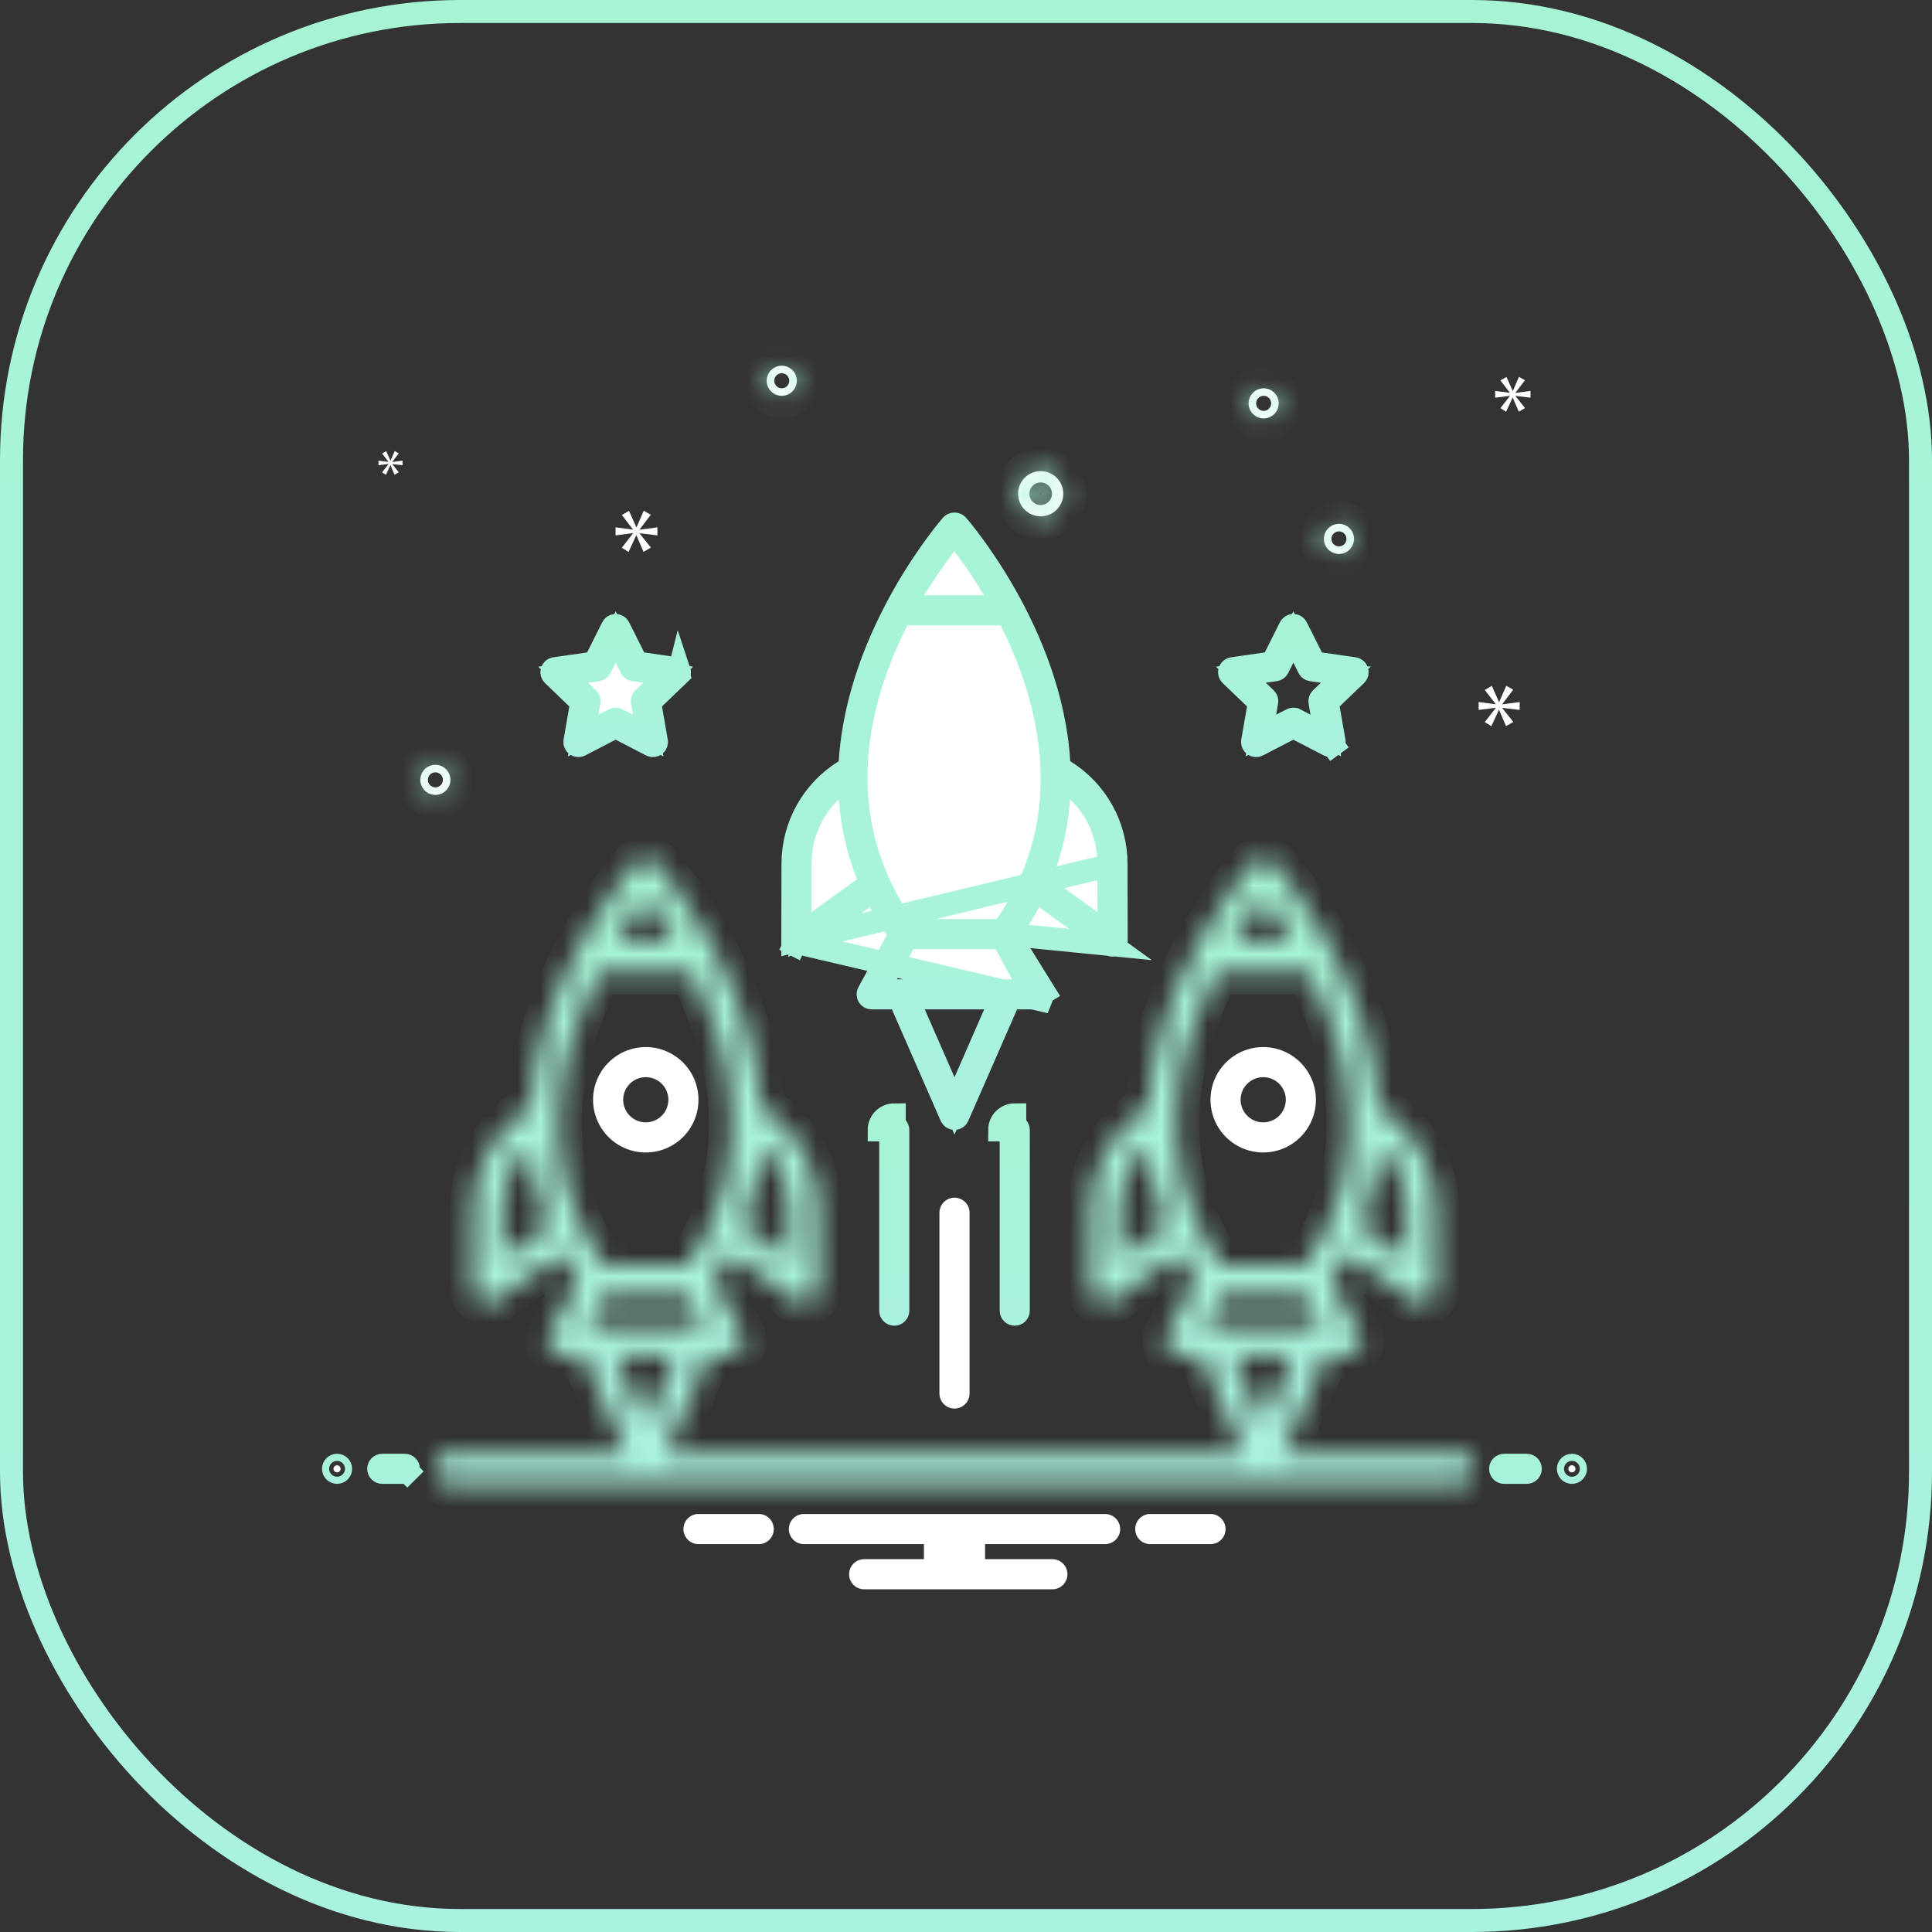 <svg width="84" height="84" viewBox="0 0 84 84" fill="none" xmlns="http://www.w3.org/2000/svg">
<rect x="0" y="0" width="84" height="84" fill="#333333" stroke="none"/>
<rect x="0.5" y="0.5" width="83" height="83" rx="19.5" stroke="url(#paint0_linear_146_17282)"/>
<g clip-path="url(#clip0_146_17282)">
<path d="M43.86 40.626L44.032 40.373C44.289 39.997 44.524 39.607 44.738 39.205L45.007 38.699L45.472 39.035L48.284 41.065L43.86 40.626ZM43.86 40.626L44.006 40.894M43.86 40.626L44.006 40.894M44.006 40.894L45.237 43.157L45.237 43.157C45.25 43.181 45.256 43.208 45.256 43.234C45.255 43.261 45.248 43.288 45.234 43.311L45.664 43.566M44.006 40.894L45.664 43.566M45.664 43.566L45.234 43.311C45.221 43.334 45.201 43.353 45.178 43.366C45.154 43.38 45.128 43.386 45.101 43.386H44.22H43.893L43.762 43.686L41.642 48.533C41.63 48.561 41.61 48.584 41.585 48.601C41.559 48.617 41.53 48.626 41.5 48.626C41.47 48.626 41.44 48.617 41.415 48.601C41.39 48.584 41.37 48.561 41.358 48.533L39.238 43.686L39.107 43.386H38.78H37.899C37.872 43.386 37.846 43.38 37.822 43.366C37.799 43.353 37.779 43.334 37.766 43.311C37.752 43.288 37.745 43.261 37.744 43.234C37.743 43.208 37.75 43.181 37.763 43.157L37.763 43.157L38.994 40.894L39.14 40.626L38.968 40.373C38.711 39.997 38.475 39.607 38.262 39.205L37.993 38.699L37.528 39.035L34.716 41.065C34.693 41.082 34.665 41.092 34.637 41.094C34.608 41.096 34.58 41.09 34.555 41.077L34.327 41.522L34.555 41.077C34.529 41.064 34.508 41.044 34.493 41.02C34.478 40.996 34.47 40.968 34.47 40.939L45.664 43.566ZM48.523 37.562L48.523 37.561C48.524 36.751 48.317 35.955 47.923 35.248C47.528 34.54 46.959 33.946 46.27 33.521L46.049 33.385L46.033 33.126C45.863 30.326 44.779 27.768 43.715 25.887C43.185 24.95 42.664 24.189 42.272 23.658C42.076 23.393 41.913 23.187 41.799 23.045C41.741 22.974 41.696 22.92 41.664 22.883C41.644 22.859 41.63 22.842 41.622 22.834C41.607 22.819 41.589 22.807 41.569 22.798C41.547 22.789 41.524 22.784 41.5 22.784C41.476 22.784 41.453 22.789 41.431 22.798C41.411 22.807 41.393 22.819 41.378 22.834C41.37 22.842 41.356 22.859 41.336 22.883C41.304 22.92 41.259 22.974 41.201 23.045C41.086 23.187 40.923 23.393 40.728 23.659C40.336 24.189 39.815 24.95 39.285 25.887C38.221 27.768 37.137 30.326 36.967 33.126L36.951 33.385L36.73 33.521C36.041 33.946 35.472 34.54 35.077 35.247C34.683 35.955 34.476 36.751 34.477 37.561L34.477 37.562C34.474 39.026 34.472 39.87 34.471 40.349L34.47 40.824L34.47 40.915L34.47 40.934L34.47 40.938L34.47 40.939V40.939L48.523 37.562ZM48.523 37.562C48.526 39.026 48.528 39.87 48.529 40.349L48.53 40.824L48.53 40.915L48.53 40.934L48.53 40.938V40.939V40.939C48.53 40.968 48.522 40.996 48.507 41.02C48.492 41.044 48.471 41.064 48.445 41.077C48.42 41.09 48.391 41.096 48.363 41.094C48.335 41.092 48.307 41.082 48.284 41.065L48.523 37.562ZM46.872 34.393L46.101 33.657L46.028 34.72C45.949 35.86 45.694 36.981 45.274 38.044L45.131 38.406L45.446 38.633L47.425 40.063L48.22 40.637L48.218 39.656C48.217 39.163 48.216 38.487 48.214 37.566C48.219 36.974 48.102 36.387 47.872 35.842C47.641 35.295 47.3 34.802 46.872 34.393ZM41.894 23.665L41.499 23.144L41.099 23.661C40.616 24.288 40.169 24.941 39.759 25.617L39.3 26.376H40.187H42.782H43.663L43.212 25.62C42.809 24.945 42.369 24.292 41.894 23.665ZM34.782 39.656L34.78 40.637L35.575 40.063L37.554 38.633L37.869 38.406L37.726 38.044C37.306 36.981 37.051 35.86 36.972 34.72L36.899 33.657L36.128 34.392C35.7 34.802 35.359 35.295 35.128 35.841C34.898 36.387 34.781 36.973 34.786 37.565C34.784 38.487 34.783 39.163 34.782 39.656ZM41.042 47.037L41.5 48.084L41.958 47.037L43.248 44.087L43.555 43.386H42.79H40.209H39.445L39.751 44.087L41.042 47.037ZM38.561 42.338L38.159 43.077H39H44H44.841L44.439 42.338L43.727 41.028L43.584 40.767H43.287H39.713H39.415L39.273 41.028L38.561 42.338ZM43.337 40.457H43.601L43.75 40.24C47.057 35.419 45.63 30.296 43.95 26.961L43.811 26.686H43.503H39.456H39.15L39.011 26.959C37.319 30.282 35.906 35.375 39.25 40.24L39.399 40.457H39.662H43.337Z" fill="white" stroke="url(#paint1_linear_146_17282)"/>
<path d="M41.5 30.461C41.046 30.461 40.603 30.595 40.226 30.847C39.849 31.099 39.555 31.456 39.382 31.875C39.208 32.294 39.163 32.755 39.251 33.2C39.339 33.644 39.558 34.053 39.878 34.373C40.199 34.694 40.607 34.913 41.052 35.001C41.496 35.09 41.957 35.044 42.376 34.871C42.795 34.697 43.153 34.403 43.405 34.026C43.657 33.65 43.791 33.206 43.791 32.753C43.791 32.145 43.549 31.563 43.12 31.133C42.69 30.703 42.107 30.462 41.5 30.461ZM41.5 33.735C41.306 33.735 41.115 33.678 40.954 33.57C40.792 33.462 40.666 33.309 40.592 33.129C40.518 32.95 40.498 32.752 40.536 32.561C40.574 32.371 40.667 32.196 40.805 32.058C40.942 31.921 41.117 31.827 41.308 31.789C41.498 31.752 41.696 31.771 41.875 31.845C42.055 31.92 42.208 32.046 42.316 32.207C42.424 32.369 42.482 32.559 42.482 32.753C42.482 33.013 42.378 33.263 42.194 33.447C42.01 33.631 41.76 33.735 41.5 33.735Z" fill="white"/>
<path d="M54.923 45.524C54.469 45.524 54.026 45.658 53.649 45.91C53.272 46.162 52.978 46.52 52.804 46.939C52.631 47.357 52.586 47.818 52.674 48.263C52.762 48.708 52.98 49.116 53.301 49.437C53.622 49.757 54.03 49.976 54.475 50.064C54.919 50.153 55.38 50.107 55.799 49.934C56.218 49.76 56.576 49.467 56.828 49.09C57.08 48.713 57.214 48.27 57.214 47.816C57.214 47.209 56.972 46.626 56.542 46.196C56.113 45.767 55.53 45.525 54.923 45.524ZM54.923 48.798C54.728 48.799 54.538 48.741 54.377 48.633C54.215 48.525 54.089 48.372 54.015 48.192C53.941 48.013 53.921 47.815 53.959 47.625C53.997 47.434 54.09 47.259 54.228 47.122C54.365 46.984 54.54 46.891 54.731 46.853C54.921 46.815 55.119 46.834 55.298 46.908C55.478 46.983 55.631 47.109 55.739 47.27C55.847 47.432 55.905 47.622 55.905 47.816C55.904 48.077 55.801 48.326 55.617 48.51C55.433 48.695 55.183 48.798 54.923 48.798Z" fill="white"/>
<path d="M28.077 45.524C27.624 45.524 27.181 45.658 26.804 45.91C26.427 46.162 26.133 46.52 25.959 46.939C25.786 47.357 25.74 47.818 25.829 48.263C25.917 48.708 26.135 49.116 26.456 49.437C26.776 49.757 27.185 49.976 27.63 50.064C28.074 50.153 28.535 50.107 28.954 49.934C29.373 49.76 29.731 49.467 29.983 49.09C30.235 48.713 30.369 48.27 30.369 47.816C30.368 47.209 30.127 46.626 29.697 46.196C29.268 45.767 28.685 45.525 28.077 45.524ZM28.077 48.798C27.883 48.799 27.693 48.741 27.532 48.633C27.37 48.525 27.244 48.372 27.17 48.192C27.095 48.013 27.076 47.815 27.114 47.625C27.151 47.434 27.245 47.259 27.382 47.122C27.52 46.984 27.695 46.891 27.885 46.853C28.076 46.815 28.273 46.834 28.453 46.908C28.633 46.983 28.786 47.109 28.894 47.27C29.002 47.432 29.06 47.622 29.06 47.816C29.059 48.077 28.956 48.326 28.772 48.51C28.587 48.695 28.338 48.798 28.077 48.798Z" fill="white"/>
<path d="M41.5 52.073C41.326 52.073 41.16 52.142 41.037 52.265C40.914 52.388 40.845 52.554 40.845 52.728V60.587C40.845 60.761 40.914 60.927 41.037 61.05C41.16 61.173 41.326 61.242 41.5 61.242C41.674 61.242 41.84 61.173 41.963 61.05C42.086 60.927 42.155 60.761 42.155 60.587V52.728C42.155 52.554 42.086 52.388 41.963 52.265C41.84 52.142 41.674 52.073 41.5 52.073Z" fill="white"/>
<path d="M43.964 49.126V49.126V56.985C43.964 57.026 43.981 57.066 44.01 57.094C44.039 57.124 44.078 57.14 44.119 57.14C44.16 57.14 44.2 57.124 44.229 57.094C44.258 57.066 44.274 57.026 44.274 56.985V49.126V49.126C44.274 49.085 44.258 49.046 44.228 49.017C44.2 48.988 44.16 48.971 44.119 48.971C44.119 48.971 44.119 48.971 44.119 48.971M43.964 49.126L43.464 49.126C43.464 48.952 43.533 48.786 43.656 48.663C43.779 48.54 43.945 48.471 44.119 48.471L44.119 48.971M43.964 49.126C43.964 49.085 43.981 49.046 44.01 49.017C44.039 48.988 44.078 48.971 44.119 48.971M43.964 49.126L44.119 48.971" fill="white" stroke="url(#paint2_linear_146_17282)"/>
<path d="M38.726 49.126V49.126V56.985C38.726 57.026 38.742 57.066 38.771 57.094C38.8 57.124 38.84 57.14 38.881 57.14C38.922 57.14 38.961 57.124 38.99 57.094C39.019 57.066 39.036 57.026 39.036 56.985V49.126V49.126C39.036 49.085 39.019 49.046 38.99 49.017C38.961 48.988 38.922 48.971 38.881 48.971C38.881 48.971 38.881 48.971 38.881 48.971M38.726 49.126L38.226 49.126C38.226 48.952 38.295 48.786 38.418 48.663C38.541 48.54 38.707 48.471 38.881 48.471L38.881 48.971M38.726 49.126C38.726 49.085 38.742 49.046 38.771 49.017C38.8 48.988 38.84 48.971 38.881 48.971M38.726 49.126L38.881 48.971" fill="white" stroke="url(#paint3_linear_146_17282)"/>
<path d="M29.409 29.073L29.409 29.073L27.939 28.862L27.68 28.825L27.562 28.591L26.907 27.281C26.907 27.281 26.907 27.28 26.907 27.28C26.894 27.255 26.874 27.233 26.849 27.218C26.825 27.203 26.797 27.195 26.768 27.195C26.739 27.195 26.711 27.203 26.687 27.218C26.662 27.233 26.642 27.255 26.63 27.28C26.63 27.28 26.63 27.281 26.63 27.281L25.974 28.591L25.857 28.825L25.598 28.862L24.127 29.073C24.127 29.073 24.127 29.073 24.127 29.073C24.098 29.077 24.071 29.089 24.049 29.108C24.027 29.127 24.011 29.151 24.002 29.179C23.993 29.206 23.992 29.236 23.999 29.264C24.006 29.292 24.021 29.318 24.042 29.338L24.042 29.338L25.1 30.355L25.292 30.54L25.246 30.801L24.997 32.235L24.997 32.236C24.992 32.264 24.995 32.293 25.006 32.32C25.017 32.347 25.035 32.37 25.058 32.387C25.081 32.404 25.109 32.414 25.137 32.416C25.166 32.419 25.195 32.413 25.221 32.399L25.221 32.399L26.538 31.717L26.768 31.597L26.998 31.717L28.316 32.399L28.316 32.399C28.341 32.413 28.37 32.419 28.399 32.416C28.427 32.414 28.455 32.404 28.478 32.387C28.502 32.37 28.52 32.347 28.53 32.32C28.541 32.293 28.544 32.264 28.539 32.236L28.539 32.235L28.29 30.801L28.244 30.54L28.436 30.355L29.494 29.338L29.409 29.073ZM29.409 29.073C29.438 29.077 29.465 29.089 29.487 29.108C29.509 29.127 29.526 29.151 29.534 29.179M29.409 29.073L29.534 29.179M29.534 29.179C29.543 29.206 29.544 29.236 29.537 29.264C29.53 29.292 29.515 29.318 29.494 29.338L29.534 29.179ZM27.925 30.511L27.925 30.511C27.921 30.486 27.923 30.461 27.93 30.436C27.938 30.412 27.952 30.391 27.97 30.373C27.97 30.373 27.97 30.373 27.97 30.373L28.312 30.045L29.051 29.335L28.037 29.189L27.555 29.12L27.555 29.12C27.531 29.116 27.507 29.107 27.487 29.092C27.467 29.078 27.45 29.058 27.439 29.036C27.439 29.036 27.439 29.036 27.439 29.036L27.215 28.589L26.768 27.695L26.321 28.589L26.097 29.036C26.097 29.036 26.097 29.036 26.097 29.036C26.086 29.059 26.07 29.078 26.049 29.092C26.029 29.107 26.005 29.116 25.981 29.12L25.98 29.12L25.499 29.189L24.485 29.335L25.224 30.045L25.566 30.373C25.566 30.373 25.566 30.373 25.566 30.373C25.584 30.391 25.598 30.412 25.606 30.436C25.613 30.461 25.615 30.486 25.611 30.511L25.611 30.511L25.528 30.987L25.355 31.98L26.251 31.516L26.697 31.285L26.697 31.285C26.719 31.274 26.743 31.268 26.768 31.268C26.793 31.268 26.817 31.274 26.839 31.285L26.839 31.285L27.285 31.516L28.181 31.98L28.008 30.987L27.925 30.511Z" fill="white" stroke="url(#paint4_linear_146_17282)"/>
<path d="M58.873 29.073L58.873 29.073C58.902 29.077 58.929 29.089 58.951 29.108C58.973 29.127 58.99 29.151 58.999 29.179C59.008 29.206 59.009 29.236 59.002 29.264C58.994 29.292 58.98 29.318 58.959 29.338L57.9 30.355L57.709 30.54L57.754 30.801L58.004 32.235L58.004 32.236C58.008 32.264 58.005 32.293 57.995 32.32C57.984 32.347 57.966 32.37 57.943 32.387L58.238 32.79L57.943 32.387C57.919 32.404 57.892 32.414 57.863 32.416C57.834 32.419 57.806 32.413 57.78 32.399L57.78 32.399L56.462 31.717L56.232 31.597L56.002 31.717L54.685 32.399L54.685 32.399C54.659 32.413 54.63 32.419 54.602 32.416C54.573 32.414 54.545 32.404 54.522 32.387C54.499 32.37 54.481 32.347 54.47 32.32C54.459 32.293 54.456 32.264 54.461 32.236L54.461 32.235L54.711 30.801L54.756 30.54L54.565 30.355L53.506 29.338L53.506 29.338C53.485 29.318 53.47 29.292 53.463 29.264C53.456 29.236 53.457 29.206 53.466 29.179C53.475 29.151 53.491 29.127 53.514 29.108C53.536 29.089 53.563 29.077 53.591 29.073C53.591 29.073 53.591 29.073 53.591 29.073L55.062 28.862L55.321 28.825L55.438 28.591L56.094 27.281C56.094 27.281 56.094 27.28 56.094 27.28C56.107 27.255 56.127 27.233 56.151 27.218C56.175 27.203 56.204 27.195 56.232 27.195C56.261 27.195 56.289 27.203 56.314 27.218C56.338 27.233 56.358 27.255 56.371 27.28C56.371 27.28 56.371 27.281 56.371 27.281L57.027 28.591L57.144 28.825L57.403 28.862L58.873 29.073ZM57.389 30.511L57.389 30.511C57.385 30.486 57.387 30.461 57.395 30.436C57.403 30.412 57.416 30.391 57.435 30.373C57.435 30.373 57.435 30.373 57.435 30.373L57.776 30.045L58.515 29.335L57.501 29.189L57.02 29.12L57.02 29.12C56.995 29.116 56.971 29.107 56.951 29.092C56.931 29.078 56.914 29.058 56.903 29.036L56.68 28.589L56.232 27.695L55.785 28.589L55.562 29.036C55.562 29.036 55.562 29.036 55.562 29.036C55.55 29.059 55.534 29.078 55.514 29.092C55.493 29.107 55.47 29.116 55.445 29.12L55.445 29.12L54.964 29.189L53.95 29.335L54.688 30.045L55.03 30.373C55.03 30.373 55.03 30.373 55.03 30.373C55.048 30.391 55.062 30.412 55.07 30.436C55.078 30.461 55.08 30.486 55.075 30.511L55.075 30.511L54.993 30.987L54.82 31.98L55.715 31.516L56.161 31.285L56.161 31.285C56.183 31.274 56.208 31.268 56.232 31.268C56.257 31.268 56.281 31.274 56.303 31.285L56.304 31.285L56.75 31.516L57.645 31.98L57.472 30.987L57.389 30.511Z" fill="white" stroke="url(#paint5_linear_146_17282)"/>
<mask id="path-11-inside-1_146_17282" fill="white">
<path d="M45.247 22.449C45.441 22.449 45.631 22.391 45.793 22.283C45.954 22.175 46.08 22.022 46.155 21.842C46.229 21.663 46.248 21.465 46.211 21.275C46.173 21.084 46.079 20.909 45.942 20.772C45.804 20.635 45.629 20.541 45.439 20.503C45.248 20.465 45.051 20.485 44.871 20.559C44.692 20.634 44.539 20.759 44.431 20.921C44.323 21.082 44.265 21.272 44.265 21.466C44.265 21.727 44.369 21.977 44.553 22.161C44.737 22.345 44.987 22.448 45.247 22.449ZM45.247 20.975C45.344 20.975 45.439 21.004 45.52 21.058C45.601 21.112 45.664 21.189 45.701 21.279C45.738 21.368 45.748 21.467 45.729 21.562C45.71 21.658 45.663 21.745 45.594 21.814C45.526 21.882 45.438 21.929 45.343 21.948C45.248 21.967 45.149 21.957 45.059 21.92C44.97 21.883 44.893 21.82 44.839 21.739C44.785 21.659 44.756 21.564 44.756 21.466C44.756 21.336 44.808 21.212 44.9 21.119C44.992 21.027 45.117 20.976 45.247 20.975Z"/>
</mask>
<path d="M45.247 22.449C45.441 22.449 45.631 22.391 45.793 22.283C45.954 22.175 46.08 22.022 46.155 21.842C46.229 21.663 46.248 21.465 46.211 21.275C46.173 21.084 46.079 20.909 45.942 20.772C45.804 20.635 45.629 20.541 45.439 20.503C45.248 20.465 45.051 20.485 44.871 20.559C44.692 20.634 44.539 20.759 44.431 20.921C44.323 21.082 44.265 21.272 44.265 21.466C44.265 21.727 44.369 21.977 44.553 22.161C44.737 22.345 44.987 22.448 45.247 22.449ZM45.247 20.975C45.344 20.975 45.439 21.004 45.52 21.058C45.601 21.112 45.664 21.189 45.701 21.279C45.738 21.368 45.748 21.467 45.729 21.562C45.71 21.658 45.663 21.745 45.594 21.814C45.526 21.882 45.438 21.929 45.343 21.948C45.248 21.967 45.149 21.957 45.059 21.92C44.97 21.883 44.893 21.82 44.839 21.739C44.785 21.659 44.756 21.564 44.756 21.466C44.756 21.336 44.808 21.212 44.9 21.119C44.992 21.027 45.117 20.976 45.247 20.975Z" fill="white"/>
<path d="M45.247 22.449L45.246 23.449H45.247V22.449ZM44.265 21.466H43.265L43.265 21.468L44.265 21.466ZM45.247 20.975V19.975L45.246 19.975L45.247 20.975ZM44.756 21.466L43.756 21.465V21.466H44.756ZM45.247 23.449C45.639 23.449 46.023 23.332 46.349 23.115L45.237 21.452C45.24 21.45 45.244 21.449 45.247 21.449V23.449ZM46.349 23.115C46.675 22.897 46.928 22.587 47.078 22.225L45.231 21.46C45.232 21.456 45.234 21.454 45.237 21.452L46.349 23.115ZM47.078 22.225C47.229 21.863 47.268 21.464 47.191 21.08L45.23 21.47C45.229 21.466 45.229 21.463 45.231 21.46L47.078 22.225ZM47.191 21.08C47.115 20.695 46.926 20.342 46.649 20.065L45.235 21.479C45.232 21.477 45.23 21.474 45.23 21.47L47.191 21.08ZM46.649 20.065C46.372 19.788 46.019 19.599 45.634 19.523L45.244 21.484C45.24 21.483 45.237 21.482 45.235 21.479L46.649 20.065ZM45.634 19.523C45.249 19.446 44.851 19.485 44.489 19.635L45.254 21.483C45.251 21.484 45.247 21.485 45.244 21.484L45.634 19.523ZM44.489 19.635C44.127 19.785 43.817 20.039 43.599 20.365L45.262 21.476C45.26 21.479 45.257 21.482 45.254 21.483L44.489 19.635ZM43.599 20.365C43.381 20.691 43.265 21.075 43.265 21.466H45.265C45.265 21.47 45.264 21.474 45.262 21.476L43.599 20.365ZM43.265 21.468C43.266 21.993 43.475 22.496 43.846 22.868L45.26 21.454C45.263 21.457 45.265 21.461 45.265 21.465L43.265 21.468ZM43.846 22.868C44.217 23.239 44.721 23.448 45.246 23.449L45.248 21.449C45.253 21.449 45.257 21.45 45.26 21.454L43.846 22.868ZM45.247 21.975C45.147 21.975 45.048 21.946 44.965 21.89L46.076 20.227C45.831 20.063 45.542 19.975 45.247 19.975V21.975ZM44.965 21.89C44.881 21.834 44.816 21.754 44.777 21.661L46.625 20.896C46.512 20.623 46.321 20.391 46.076 20.227L44.965 21.89ZM44.777 21.661C44.739 21.568 44.728 21.466 44.748 21.367L46.71 21.757C46.767 21.468 46.738 21.168 46.625 20.896L44.777 21.661ZM44.748 21.367C44.768 21.268 44.816 21.178 44.887 21.107L46.302 22.521C46.51 22.312 46.652 22.047 46.71 21.757L44.748 21.367ZM44.887 21.107C44.959 21.035 45.049 20.987 45.148 20.967L45.538 22.929C45.827 22.871 46.093 22.729 46.302 22.521L44.887 21.107ZM45.148 20.967C45.247 20.948 45.349 20.958 45.442 20.996L44.677 22.844C44.949 22.957 45.249 22.986 45.538 22.929L45.148 20.967ZM45.442 20.996C45.535 21.035 45.614 21.1 45.67 21.184L44.008 22.295C44.171 22.54 44.404 22.731 44.677 22.844L45.442 20.996ZM45.67 21.184C45.726 21.267 45.756 21.366 45.756 21.466H43.756C43.756 21.761 43.844 22.05 44.008 22.295L45.67 21.184ZM45.756 21.468C45.756 21.602 45.703 21.731 45.607 21.826L44.193 20.412C43.914 20.692 43.757 21.07 43.756 21.465L45.756 21.468ZM45.607 21.826C45.512 21.922 45.383 21.975 45.248 21.975L45.246 19.975C44.851 19.976 44.472 20.133 44.193 20.412L45.607 21.826Z" fill="url(#paint6_linear_146_17282)" mask="url(#path-11-inside-1_146_17282)"/>
<mask id="path-13-inside-2_146_17282" fill="white">
<path d="M54.941 16.883C54.812 16.883 54.685 16.921 54.578 16.993C54.47 17.065 54.386 17.167 54.337 17.287C54.287 17.406 54.274 17.538 54.299 17.665C54.325 17.792 54.387 17.909 54.478 18C54.57 18.092 54.687 18.154 54.814 18.18C54.941 18.205 55.072 18.192 55.192 18.142C55.312 18.093 55.414 18.009 55.486 17.901C55.558 17.793 55.596 17.667 55.596 17.537C55.596 17.364 55.527 17.197 55.404 17.075C55.281 16.952 55.115 16.883 54.941 16.883ZM54.941 17.865C54.877 17.865 54.813 17.846 54.76 17.809C54.706 17.774 54.664 17.722 54.639 17.663C54.614 17.603 54.608 17.537 54.62 17.474C54.633 17.41 54.664 17.352 54.71 17.306C54.756 17.26 54.814 17.229 54.877 17.216C54.941 17.204 55.007 17.21 55.067 17.235C55.127 17.26 55.178 17.302 55.214 17.355C55.25 17.409 55.269 17.473 55.269 17.537C55.269 17.624 55.234 17.707 55.173 17.769C55.111 17.83 55.028 17.865 54.941 17.865Z"/>
</mask>
<path d="M54.941 16.883C54.812 16.883 54.685 16.921 54.578 16.993C54.47 17.065 54.386 17.167 54.337 17.287C54.287 17.406 54.274 17.538 54.299 17.665C54.325 17.792 54.387 17.909 54.478 18C54.57 18.092 54.687 18.154 54.814 18.18C54.941 18.205 55.072 18.192 55.192 18.142C55.312 18.093 55.414 18.009 55.486 17.901C55.558 17.793 55.596 17.667 55.596 17.537C55.596 17.364 55.527 17.197 55.404 17.075C55.281 16.952 55.115 16.883 54.941 16.883ZM54.941 17.865C54.877 17.865 54.813 17.846 54.76 17.809C54.706 17.774 54.664 17.722 54.639 17.663C54.614 17.603 54.608 17.537 54.62 17.474C54.633 17.41 54.664 17.352 54.71 17.306C54.756 17.26 54.814 17.229 54.877 17.216C54.941 17.204 55.007 17.21 55.067 17.235C55.127 17.26 55.178 17.302 55.214 17.355C55.25 17.409 55.269 17.473 55.269 17.537C55.269 17.624 55.234 17.707 55.173 17.769C55.111 17.83 55.028 17.865 54.941 17.865Z" fill="white"/>
<path d="M54.941 16.883L54.943 15.883H54.941V16.883ZM55.596 17.537H56.596L56.596 17.536L55.596 17.537ZM54.941 17.865V18.865L54.942 18.865L54.941 17.865ZM55.269 17.537L56.269 17.538V17.537H55.269ZM54.941 15.883C54.614 15.883 54.294 15.98 54.022 16.161L55.133 17.824C55.076 17.862 55.01 17.883 54.941 17.883V15.883ZM54.022 16.161C53.75 16.343 53.538 16.602 53.413 16.904L55.26 17.669C55.234 17.733 55.19 17.786 55.133 17.824L54.022 16.161ZM53.413 16.904C53.287 17.206 53.255 17.539 53.318 17.86L55.28 17.47C55.293 17.537 55.286 17.606 55.26 17.669L53.413 16.904ZM53.318 17.86C53.382 18.181 53.54 18.476 53.771 18.707L55.185 17.293C55.234 17.341 55.267 17.403 55.28 17.47L53.318 17.86ZM53.771 18.707C54.003 18.939 54.298 19.096 54.619 19.16L55.009 17.199C55.076 17.212 55.137 17.245 55.185 17.293L53.771 18.707ZM54.619 19.16C54.94 19.224 55.272 19.191 55.575 19.066L54.809 17.218C54.872 17.192 54.942 17.185 55.009 17.199L54.619 19.16ZM55.575 19.066C55.877 18.941 56.135 18.729 56.317 18.457L54.654 17.346C54.692 17.289 54.746 17.244 54.809 17.218L55.575 19.066ZM56.317 18.457C56.499 18.184 56.596 17.865 56.596 17.537H54.596C54.596 17.469 54.616 17.402 54.654 17.346L56.317 18.457ZM56.596 17.536C56.596 17.098 56.421 16.677 56.111 16.367L54.697 17.782C54.633 17.717 54.596 17.63 54.596 17.538L56.596 17.536ZM56.111 16.367C55.801 16.058 55.381 15.883 54.943 15.883L54.94 17.883C54.849 17.883 54.762 17.846 54.697 17.782L56.111 16.367ZM54.941 16.865C55.074 16.865 55.205 16.904 55.315 16.978L54.204 18.641C54.422 18.787 54.679 18.865 54.941 18.865V16.865ZM55.315 16.978C55.426 17.052 55.512 17.157 55.563 17.28L53.715 18.045C53.816 18.288 53.986 18.495 54.204 18.641L55.315 16.978ZM55.563 17.28C55.614 17.403 55.627 17.538 55.601 17.669L53.639 17.278C53.588 17.536 53.615 17.803 53.715 18.045L55.563 17.28ZM55.601 17.669C55.575 17.799 55.511 17.919 55.417 18.013L54.003 16.599C53.817 16.784 53.691 17.021 53.639 17.278L55.601 17.669ZM55.417 18.013C55.323 18.107 55.203 18.171 55.073 18.197L54.682 16.235C54.425 16.287 54.188 16.413 54.003 16.599L55.417 18.013ZM55.073 18.197C54.942 18.223 54.807 18.21 54.684 18.159L55.449 16.311C55.207 16.21 54.94 16.184 54.682 16.235L55.073 18.197ZM54.684 18.159C54.561 18.108 54.456 18.022 54.382 17.911L56.045 16.8C55.899 16.582 55.692 16.412 55.449 16.311L54.684 18.159ZM54.382 17.911C54.308 17.8 54.269 17.67 54.269 17.537H56.269C56.269 17.275 56.191 17.018 56.045 16.8L54.382 17.911ZM54.269 17.536C54.269 17.358 54.34 17.188 54.466 17.062L55.88 18.476C56.129 18.227 56.268 17.89 56.269 17.538L54.269 17.536ZM54.466 17.062C54.592 16.936 54.762 16.865 54.94 16.865L54.942 18.865C55.294 18.864 55.631 18.724 55.88 18.476L54.466 17.062Z" fill="url(#paint7_linear_146_17282)" mask="url(#path-13-inside-2_146_17282)"/>
<mask id="path-15-inside-3_146_17282" fill="white">
<path d="M33.989 15.9C33.86 15.9 33.733 15.939 33.626 16.011C33.518 16.083 33.434 16.185 33.384 16.305C33.335 16.424 33.322 16.556 33.347 16.683C33.372 16.81 33.435 16.927 33.526 17.018C33.618 17.11 33.734 17.172 33.861 17.197C33.989 17.223 34.12 17.21 34.24 17.16C34.359 17.11 34.462 17.027 34.534 16.919C34.606 16.811 34.644 16.685 34.644 16.555C34.644 16.382 34.575 16.215 34.452 16.092C34.329 15.97 34.163 15.901 33.989 15.9ZM33.989 16.883C33.925 16.883 33.861 16.863 33.807 16.827C33.754 16.791 33.712 16.74 33.687 16.68C33.662 16.621 33.656 16.555 33.668 16.491C33.681 16.428 33.712 16.369 33.758 16.324C33.803 16.278 33.862 16.247 33.925 16.234C33.989 16.221 34.055 16.228 34.114 16.253C34.174 16.277 34.225 16.319 34.261 16.373C34.297 16.427 34.317 16.49 34.317 16.555C34.316 16.642 34.282 16.725 34.221 16.787C34.159 16.848 34.076 16.882 33.989 16.883Z"/>
</mask>
<path d="M33.989 15.9C33.86 15.9 33.733 15.939 33.626 16.011C33.518 16.083 33.434 16.185 33.384 16.305C33.335 16.424 33.322 16.556 33.347 16.683C33.372 16.81 33.435 16.927 33.526 17.018C33.618 17.11 33.734 17.172 33.861 17.197C33.989 17.223 34.12 17.21 34.24 17.16C34.359 17.11 34.462 17.027 34.534 16.919C34.606 16.811 34.644 16.685 34.644 16.555C34.644 16.382 34.575 16.215 34.452 16.092C34.329 15.97 34.163 15.901 33.989 15.9ZM33.989 16.883C33.925 16.883 33.861 16.863 33.807 16.827C33.754 16.791 33.712 16.74 33.687 16.68C33.662 16.621 33.656 16.555 33.668 16.491C33.681 16.428 33.712 16.369 33.758 16.324C33.803 16.278 33.862 16.247 33.925 16.234C33.989 16.221 34.055 16.228 34.114 16.253C34.174 16.277 34.225 16.319 34.261 16.373C34.297 16.427 34.317 16.49 34.317 16.555C34.316 16.642 34.282 16.725 34.221 16.787C34.159 16.848 34.076 16.882 33.989 16.883Z" fill="white"/>
<path d="M33.989 15.9L33.99 14.9H33.989V15.9ZM34.644 16.555H35.644L35.644 16.554L34.644 16.555ZM33.989 16.883V17.883L33.99 17.883L33.989 16.883ZM34.317 16.555L35.317 16.556V16.555H34.317ZM33.989 14.9C33.662 14.9 33.342 14.997 33.07 15.179L34.181 16.842C34.124 16.88 34.057 16.9 33.989 16.9V14.9ZM33.07 15.179C32.798 15.361 32.586 15.62 32.46 15.922L34.308 16.687C34.282 16.75 34.238 16.804 34.181 16.842L33.07 15.179ZM32.46 15.922C32.335 16.224 32.302 16.557 32.366 16.878L34.328 16.488C34.341 16.555 34.334 16.624 34.308 16.687L32.46 15.922ZM32.366 16.878C32.43 17.199 32.588 17.494 32.819 17.725L34.233 16.311C34.282 16.359 34.315 16.421 34.328 16.488L32.366 16.878ZM32.819 17.725C33.051 17.957 33.345 18.114 33.666 18.178L34.057 16.216C34.124 16.23 34.185 16.263 34.233 16.311L32.819 17.725ZM33.666 18.178C33.987 18.242 34.32 18.209 34.623 18.084L33.857 16.236C33.92 16.21 33.99 16.203 34.057 16.216L33.666 18.178ZM34.623 18.084C34.925 17.959 35.183 17.747 35.365 17.474L33.702 16.363C33.74 16.307 33.794 16.262 33.857 16.236L34.623 18.084ZM35.365 17.474C35.547 17.202 35.644 16.882 35.644 16.555H33.644C33.644 16.487 33.664 16.42 33.702 16.363L35.365 17.474ZM35.644 16.554C35.644 16.116 35.469 15.695 35.159 15.385L33.745 16.799C33.68 16.735 33.644 16.648 33.644 16.556L35.644 16.554ZM35.159 15.385C34.849 15.075 34.429 14.901 33.99 14.9L33.988 16.9C33.897 16.9 33.809 16.864 33.745 16.799L35.159 15.385ZM33.989 15.883C34.122 15.883 34.252 15.922 34.363 15.996L33.252 17.659C33.47 17.805 33.727 17.883 33.989 17.883V15.883ZM34.363 15.996C34.474 16.07 34.56 16.175 34.611 16.298L32.763 17.063C32.863 17.306 33.033 17.513 33.252 17.659L34.363 15.996ZM34.611 16.298C34.662 16.421 34.675 16.556 34.649 16.686L32.687 16.296C32.636 16.554 32.662 16.821 32.763 17.063L34.611 16.298ZM34.649 16.686C34.623 16.817 34.559 16.937 34.465 17.031L33.051 15.617C32.865 15.802 32.739 16.039 32.687 16.296L34.649 16.686ZM34.465 17.031C34.371 17.125 34.251 17.189 34.12 17.215L33.73 15.253C33.473 15.305 33.236 15.431 33.051 15.617L34.465 17.031ZM34.12 17.215C33.99 17.241 33.855 17.227 33.732 17.177L34.497 15.329C34.255 15.228 33.988 15.202 33.73 15.253L34.12 17.215ZM33.732 17.177C33.609 17.126 33.504 17.039 33.43 16.929L35.093 15.818C34.947 15.599 34.74 15.429 34.497 15.329L33.732 17.177ZM33.43 16.929C33.356 16.818 33.317 16.688 33.317 16.555H35.317C35.317 16.293 35.239 16.036 35.093 15.818L33.43 16.929ZM33.317 16.554C33.317 16.376 33.388 16.205 33.514 16.079L34.928 17.494C35.176 17.245 35.316 16.908 35.317 16.556L33.317 16.554ZM33.514 16.079C33.639 15.954 33.81 15.883 33.988 15.883L33.99 17.883C34.342 17.882 34.679 17.742 34.928 17.494L33.514 16.079Z" fill="url(#paint8_linear_146_17282)" mask="url(#path-15-inside-3_146_17282)"/>
<mask id="path-17-inside-4_146_17282" fill="white">
<path d="M58.215 22.775C58.086 22.775 57.959 22.814 57.852 22.886C57.744 22.958 57.66 23.06 57.61 23.18C57.561 23.299 57.548 23.431 57.573 23.558C57.598 23.685 57.661 23.802 57.752 23.893C57.844 23.985 57.961 24.047 58.088 24.072C58.215 24.098 58.346 24.085 58.466 24.035C58.586 23.985 58.688 23.902 58.76 23.794C58.832 23.686 58.87 23.56 58.87 23.43C58.87 23.257 58.801 23.09 58.678 22.967C58.555 22.845 58.389 22.776 58.215 22.775ZM58.215 23.758C58.151 23.758 58.087 23.738 58.033 23.702C57.98 23.666 57.938 23.615 57.913 23.555C57.888 23.496 57.882 23.43 57.894 23.366C57.907 23.303 57.938 23.244 57.984 23.199C58.03 23.153 58.088 23.122 58.151 23.109C58.215 23.096 58.281 23.103 58.341 23.128C58.4 23.152 58.452 23.194 58.487 23.248C58.523 23.302 58.543 23.365 58.543 23.43C58.543 23.517 58.508 23.6 58.447 23.662C58.385 23.723 58.302 23.757 58.215 23.758Z"/>
</mask>
<path d="M58.215 22.775C58.086 22.775 57.959 22.814 57.852 22.886C57.744 22.958 57.66 23.06 57.61 23.18C57.561 23.299 57.548 23.431 57.573 23.558C57.598 23.685 57.661 23.802 57.752 23.893C57.844 23.985 57.961 24.047 58.088 24.072C58.215 24.098 58.346 24.085 58.466 24.035C58.586 23.985 58.688 23.902 58.76 23.794C58.832 23.686 58.87 23.56 58.87 23.43C58.87 23.257 58.801 23.09 58.678 22.967C58.555 22.845 58.389 22.776 58.215 22.775ZM58.215 23.758C58.151 23.758 58.087 23.738 58.033 23.702C57.98 23.666 57.938 23.615 57.913 23.555C57.888 23.496 57.882 23.43 57.894 23.366C57.907 23.303 57.938 23.244 57.984 23.199C58.03 23.153 58.088 23.122 58.151 23.109C58.215 23.096 58.281 23.103 58.341 23.128C58.4 23.152 58.452 23.194 58.487 23.248C58.523 23.302 58.543 23.365 58.543 23.43C58.543 23.517 58.508 23.6 58.447 23.662C58.385 23.723 58.302 23.757 58.215 23.758Z" fill="white"/>
<path d="M58.215 22.775L58.217 21.775H58.215V22.775ZM58.87 23.43H59.87L59.87 23.429L58.87 23.43ZM58.215 23.758V24.758L58.216 24.758L58.215 23.758ZM58.543 23.43L59.543 23.431V23.43H58.543ZM58.215 21.775C57.888 21.775 57.568 21.872 57.296 22.054L58.407 23.717C58.35 23.755 58.284 23.775 58.215 23.775V21.775ZM57.296 22.054C57.024 22.236 56.812 22.494 56.687 22.797L58.534 23.562C58.508 23.625 58.464 23.679 58.407 23.717L57.296 22.054ZM56.687 22.797C56.561 23.099 56.529 23.432 56.592 23.753L58.554 23.363C58.567 23.43 58.56 23.499 58.534 23.562L56.687 22.797ZM56.592 23.753C56.656 24.074 56.814 24.369 57.045 24.6L58.459 23.186C58.508 23.234 58.541 23.296 58.554 23.363L56.592 23.753ZM57.045 24.6C57.277 24.832 57.572 24.989 57.892 25.053L58.283 23.091C58.35 23.105 58.411 23.138 58.459 23.186L57.045 24.6ZM57.892 25.053C58.214 25.117 58.546 25.084 58.849 24.959L58.083 23.111C58.146 23.085 58.216 23.078 58.283 23.091L57.892 25.053ZM58.849 24.959C59.151 24.834 59.409 24.622 59.591 24.349L57.928 23.238C57.966 23.182 58.02 23.137 58.083 23.111L58.849 24.959ZM59.591 24.349C59.773 24.077 59.87 23.757 59.87 23.43H57.87C57.87 23.362 57.89 23.295 57.928 23.238L59.591 24.349ZM59.87 23.429C59.87 22.991 59.695 22.57 59.385 22.26L57.971 23.674C57.907 23.61 57.87 23.523 57.87 23.431L59.87 23.429ZM59.385 22.26C59.075 21.95 58.655 21.776 58.217 21.775L58.214 23.775C58.123 23.775 58.035 23.739 57.971 23.674L59.385 22.26ZM58.215 22.758C58.348 22.758 58.478 22.797 58.589 22.871L57.478 24.534C57.696 24.68 57.953 24.758 58.215 24.758V22.758ZM58.589 22.871C58.7 22.945 58.786 23.05 58.837 23.173L56.989 23.938C57.089 24.181 57.26 24.388 57.478 24.534L58.589 22.871ZM58.837 23.173C58.888 23.296 58.901 23.431 58.875 23.561L56.913 23.171C56.862 23.429 56.889 23.696 56.989 23.938L58.837 23.173ZM58.875 23.561C58.849 23.692 58.785 23.812 58.691 23.906L57.277 22.492C57.091 22.677 56.965 22.914 56.913 23.171L58.875 23.561ZM58.691 23.906C58.597 24 58.477 24.064 58.346 24.09L57.956 22.128C57.699 22.18 57.462 22.306 57.277 22.492L58.691 23.906ZM58.346 24.09C58.216 24.116 58.081 24.102 57.958 24.052L58.723 22.204C58.481 22.103 58.214 22.077 57.956 22.128L58.346 24.09ZM57.958 24.052C57.835 24.001 57.73 23.915 57.656 23.804L59.319 22.693C59.173 22.474 58.966 22.304 58.723 22.204L57.958 24.052ZM57.656 23.804C57.582 23.693 57.543 23.563 57.543 23.43H59.543C59.543 23.168 59.465 22.911 59.319 22.693L57.656 23.804ZM57.543 23.429C57.543 23.251 57.614 23.08 57.74 22.954L59.154 24.369C59.403 24.12 59.542 23.783 59.543 23.431L57.543 23.429ZM57.74 22.954C57.865 22.828 58.036 22.758 58.214 22.758L58.216 24.758C58.568 24.757 58.905 24.617 59.154 24.369L57.74 22.954Z" fill="url(#paint9_linear_146_17282)" mask="url(#path-17-inside-4_146_17282)"/>
<mask id="path-19-inside-5_146_17282" fill="white">
<path d="M19.584 33.906C19.584 33.777 19.546 33.65 19.474 33.542C19.402 33.435 19.3 33.351 19.18 33.301C19.061 33.252 18.929 33.239 18.802 33.264C18.675 33.289 18.558 33.352 18.467 33.443C18.375 33.535 18.313 33.651 18.288 33.779C18.262 33.906 18.275 34.037 18.325 34.157C18.374 34.276 18.458 34.379 18.566 34.451C18.674 34.523 18.8 34.561 18.93 34.561C19.103 34.561 19.27 34.492 19.392 34.369C19.515 34.246 19.584 34.08 19.584 33.906ZM18.602 33.906C18.602 33.842 18.622 33.778 18.657 33.724C18.693 33.67 18.745 33.629 18.804 33.604C18.864 33.579 18.93 33.572 18.994 33.585C19.057 33.598 19.115 33.629 19.161 33.675C19.207 33.721 19.238 33.779 19.251 33.842C19.263 33.906 19.257 33.972 19.232 34.032C19.207 34.091 19.165 34.142 19.111 34.178C19.058 34.214 18.994 34.234 18.93 34.234C18.843 34.233 18.76 34.199 18.698 34.138C18.637 34.076 18.602 33.993 18.602 33.906Z"/>
</mask>
<path d="M19.584 33.906C19.584 33.777 19.546 33.65 19.474 33.542C19.402 33.435 19.3 33.351 19.18 33.301C19.061 33.252 18.929 33.239 18.802 33.264C18.675 33.289 18.558 33.352 18.467 33.443C18.375 33.535 18.313 33.651 18.288 33.779C18.262 33.906 18.275 34.037 18.325 34.157C18.374 34.276 18.458 34.379 18.566 34.451C18.674 34.523 18.8 34.561 18.93 34.561C19.103 34.561 19.27 34.492 19.392 34.369C19.515 34.246 19.584 34.08 19.584 33.906ZM18.602 33.906C18.602 33.842 18.622 33.778 18.657 33.724C18.693 33.67 18.745 33.629 18.804 33.604C18.864 33.579 18.93 33.572 18.994 33.585C19.057 33.598 19.115 33.629 19.161 33.675C19.207 33.721 19.238 33.779 19.251 33.842C19.263 33.906 19.257 33.972 19.232 34.032C19.207 34.091 19.165 34.142 19.111 34.178C19.058 34.214 18.994 34.234 18.93 34.234C18.843 34.233 18.76 34.199 18.698 34.138C18.637 34.076 18.602 33.993 18.602 33.906Z" fill="white"/>
<path d="M19.584 33.906L20.584 33.907V33.906H19.584ZM18.93 34.561V35.561L18.931 35.561L18.93 34.561ZM18.602 33.906H17.602L17.602 33.907L18.602 33.906ZM18.93 34.234L18.929 35.234H18.93V34.234ZM20.584 33.906C20.584 33.579 20.487 33.259 20.305 32.987L18.643 34.098C18.605 34.041 18.584 33.974 18.584 33.906H20.584ZM20.305 32.987C20.124 32.715 19.865 32.503 19.563 32.377L18.797 34.225C18.735 34.199 18.68 34.155 18.643 34.098L20.305 32.987ZM19.563 32.377C19.261 32.252 18.928 32.219 18.607 32.283L18.997 34.245C18.93 34.258 18.861 34.251 18.797 34.225L19.563 32.377ZM18.607 32.283C18.286 32.347 17.991 32.505 17.76 32.736L19.174 34.15C19.125 34.199 19.064 34.231 18.997 34.245L18.607 32.283ZM17.76 32.736C17.528 32.968 17.37 33.262 17.307 33.583L19.268 33.974C19.255 34.041 19.222 34.102 19.174 34.15L17.76 32.736ZM17.307 33.583C17.243 33.904 17.276 34.237 17.401 34.539L19.249 33.774C19.275 33.837 19.282 33.907 19.268 33.974L17.307 33.583ZM17.401 34.539C17.526 34.842 17.738 35.1 18.01 35.282L19.122 33.619C19.178 33.657 19.223 33.711 19.249 33.774L17.401 34.539ZM18.01 35.282C18.282 35.464 18.602 35.561 18.93 35.561V33.561C18.998 33.561 19.065 33.581 19.122 33.619L18.01 35.282ZM18.931 35.561C19.369 35.56 19.79 35.386 20.099 35.076L18.685 33.662C18.75 33.597 18.837 33.561 18.928 33.561L18.931 35.561ZM20.099 35.076C20.41 34.766 20.584 34.346 20.584 33.907L18.584 33.905C18.584 33.814 18.621 33.726 18.685 33.662L20.099 35.076ZM19.602 33.906C19.602 34.039 19.563 34.169 19.489 34.28L17.826 33.169C17.68 33.387 17.602 33.644 17.602 33.906H19.602ZM19.489 34.28C19.415 34.391 19.31 34.477 19.187 34.528L18.422 32.68C18.179 32.78 17.972 32.95 17.826 33.169L19.489 34.28ZM19.187 34.528C19.064 34.579 18.929 34.592 18.798 34.566L19.189 32.604C18.931 32.553 18.664 32.579 18.422 32.68L19.187 34.528ZM18.798 34.566C18.668 34.54 18.548 34.476 18.454 34.382L19.868 32.968C19.683 32.782 19.446 32.656 19.189 32.604L18.798 34.566ZM18.454 34.382C18.36 34.288 18.296 34.168 18.27 34.037L20.232 33.647C20.18 33.39 20.054 33.153 19.868 32.968L18.454 34.382ZM18.27 34.037C18.244 33.907 18.257 33.772 18.308 33.649L20.156 34.414C20.256 34.172 20.283 33.905 20.232 33.647L18.27 34.037ZM18.308 33.649C18.359 33.526 18.445 33.421 18.556 33.347L19.667 35.01C19.885 34.864 20.055 34.657 20.156 34.414L18.308 33.649ZM18.556 33.347C18.667 33.273 18.797 33.234 18.93 33.234V35.234C19.192 35.234 19.449 35.156 19.667 35.01L18.556 33.347ZM18.931 33.234C19.109 33.234 19.279 33.305 19.405 33.431L17.991 34.845C18.24 35.093 18.577 35.233 18.929 35.234L18.931 33.234ZM19.405 33.431C19.531 33.556 19.602 33.727 19.602 33.905L17.602 33.907C17.603 34.259 17.742 34.596 17.991 34.845L19.405 33.431Z" fill="url(#paint10_linear_146_17282)" mask="url(#path-19-inside-5_146_17282)"/>
<path d="M27.809 23.02L28.296 22.381L27.989 22.206L27.676 22.923H27.666L27.349 22.211L27.036 22.391L27.517 23.016V23.026L26.764 22.928V23.277L27.522 23.18V23.19L27.036 23.814L27.328 23.999L27.661 23.277H27.671L27.978 23.994L28.301 23.809L27.809 23.195V23.184L28.582 23.277V22.928L27.809 23.031V23.02Z" fill="white"/>
<path d="M16.892 20.178L16.612 20.538L16.78 20.644L16.972 20.228H16.977L17.154 20.641L17.34 20.535L17.057 20.181V20.175L17.503 20.228V20.028L17.057 20.087V20.081L17.337 19.712L17.161 19.612L16.981 20.025H16.975L16.792 19.614L16.612 19.718L16.889 20.078V20.084L16.456 20.028V20.228L16.892 20.172V20.178Z" fill="white"/>
<path d="M66.073 30.866V30.524L65.314 30.625V30.615L65.791 29.987L65.49 29.816L65.183 30.519H65.173L64.862 29.821L64.555 29.997L65.028 30.61V30.62L64.289 30.524V30.866L65.032 30.771V30.781L64.555 31.394L64.841 31.575L65.168 30.866H65.178L65.48 31.569L65.796 31.389L65.314 30.786V30.776L66.073 30.866Z" fill="white"/>
<path d="M65.89 17.074L66.302 16.533L66.042 16.385L65.778 16.992H65.769L65.5 16.39L65.235 16.541L65.643 17.07V17.079L65.006 16.997V17.291L65.647 17.209V17.218L65.235 17.746L65.483 17.902L65.764 17.291H65.773L66.033 17.898L66.306 17.742L65.89 17.222V17.213L66.544 17.291V16.997L65.89 17.083V17.074Z" fill="white"/>
<path d="M14.809 63.861C14.809 63.947 14.74 64.016 14.655 64.016C14.569 64.016 14.5 63.947 14.5 63.861C14.5 63.776 14.569 63.707 14.655 63.707C14.74 63.707 14.809 63.776 14.809 63.861Z" fill="white" stroke="url(#paint11_linear_146_17282)"/>
<path d="M16.619 63.707H17.601C17.642 63.707 17.682 63.723 17.711 63.752C17.74 63.781 17.756 63.821 17.756 63.861C17.756 63.903 17.74 63.942 17.711 63.971L18.064 64.325L17.711 63.971C17.682 64 17.642 64.016 17.601 64.016H16.619C16.578 64.016 16.539 64 16.51 63.971C16.481 63.942 16.464 63.903 16.464 63.861C16.464 63.821 16.481 63.781 16.51 63.752C16.539 63.723 16.578 63.707 16.619 63.707Z" fill="white" stroke="url(#paint12_linear_146_17282)"/>
<path d="M65.399 63.707H66.381C66.422 63.707 66.462 63.723 66.49 63.752C66.519 63.781 66.536 63.821 66.536 63.861C66.536 63.903 66.519 63.942 66.49 63.971C66.462 64 66.422 64.016 66.381 64.016H65.399C65.358 64.016 65.319 64 65.29 63.971C65.26 63.942 65.244 63.903 65.244 63.861C65.244 63.821 65.26 63.781 65.29 63.752C65.319 63.723 65.358 63.707 65.399 63.707Z" fill="white" stroke="url(#paint13_linear_146_17282)"/>
<path d="M68.5 63.861C68.5 63.947 68.431 64.016 68.345 64.016C68.26 64.016 68.19 63.947 68.19 63.861C68.19 63.776 68.26 63.707 68.345 63.707C68.431 63.707 68.5 63.776 68.5 63.861Z" fill="white" stroke="url(#paint14_linear_146_17282)"/>
<path d="M52.681 65.826H49.961C49.797 65.839 49.643 65.914 49.531 66.035C49.419 66.156 49.357 66.316 49.357 66.481C49.357 66.646 49.419 66.805 49.531 66.926C49.643 67.048 49.797 67.122 49.961 67.135H52.681C52.846 67.122 52.999 67.048 53.111 66.926C53.223 66.805 53.285 66.646 53.285 66.481C53.285 66.316 53.223 66.156 53.111 66.035C52.999 65.914 52.846 65.839 52.681 65.826Z" fill="white"/>
<path d="M33.038 65.826H30.319C30.154 65.839 30.001 65.914 29.889 66.035C29.776 66.156 29.714 66.316 29.714 66.481C29.714 66.646 29.776 66.805 29.889 66.926C30.001 67.048 30.154 67.122 30.319 67.135H33.038C33.203 67.122 33.357 67.048 33.469 66.926C33.581 66.805 33.643 66.646 33.643 66.481C33.643 66.316 33.581 66.156 33.469 66.035C33.357 65.914 33.203 65.839 33.038 65.826Z" fill="white"/>
<path d="M48.048 65.826H34.953C34.779 65.826 34.612 65.895 34.49 66.018C34.367 66.141 34.298 66.307 34.298 66.481C34.298 66.654 34.367 66.821 34.49 66.944C34.612 67.067 34.779 67.135 34.953 67.135H40.171V67.79H37.572C37.398 67.79 37.231 67.859 37.109 67.982C36.986 68.105 36.917 68.271 36.917 68.445C36.917 68.619 36.986 68.785 37.109 68.908C37.231 69.031 37.398 69.1 37.572 69.1H45.756C45.93 69.1 46.096 69.031 46.219 68.908C46.342 68.785 46.411 68.619 46.411 68.445C46.411 68.271 46.342 68.105 46.219 67.982C46.096 67.859 45.93 67.79 45.756 67.79H42.829V67.135H48.048C48.221 67.135 48.388 67.067 48.511 66.944C48.634 66.821 48.703 66.654 48.703 66.481C48.703 66.307 48.634 66.141 48.511 66.018C48.388 65.895 48.221 65.826 48.048 65.826Z" fill="white"/>
<mask id="path-32-inside-6_146_17282" fill="white">
<path d="M63.343 63.207H55.78L57.642 58.95H58.524C58.637 58.95 58.749 58.92 58.847 58.864C58.946 58.808 59.029 58.727 59.087 58.629C59.145 58.532 59.176 58.421 59.178 58.307C59.18 58.194 59.153 58.081 59.099 57.982L57.868 55.718C58.135 55.327 58.38 54.921 58.602 54.503L61.414 56.534C61.512 56.604 61.627 56.647 61.748 56.656C61.868 56.665 61.988 56.641 62.096 56.586C62.203 56.531 62.293 56.447 62.356 56.344C62.419 56.242 62.452 56.123 62.452 56.003C62.452 56.003 62.452 55.552 62.446 52.624C62.446 51.729 62.218 50.849 61.782 50.067C61.346 49.285 60.717 48.628 59.955 48.158C59.601 42.349 55.471 37.624 55.411 37.557C55.348 37.49 55.272 37.438 55.188 37.402C55.104 37.366 55.014 37.347 54.922 37.347C54.831 37.347 54.741 37.366 54.657 37.402C54.573 37.438 54.497 37.49 54.434 37.557C54.373 37.624 50.244 42.349 49.89 48.158C49.128 48.628 48.499 49.285 48.063 50.067C47.627 50.849 47.399 51.729 47.399 52.624C47.393 55.552 47.393 56.003 47.393 56.003C47.393 56.123 47.426 56.242 47.489 56.344C47.552 56.447 47.642 56.531 47.749 56.586C47.857 56.641 47.977 56.665 48.097 56.656C48.218 56.647 48.333 56.604 48.431 56.534L51.243 54.503C51.465 54.921 51.71 55.327 51.977 55.718L50.746 57.982C50.692 58.081 50.664 58.194 50.667 58.307C50.669 58.421 50.7 58.532 50.758 58.629C50.816 58.727 50.899 58.808 50.997 58.864C51.096 58.92 51.208 58.95 51.321 58.95H52.203L54.065 63.207H28.935L30.797 58.95H31.678C31.792 58.95 31.904 58.92 32.002 58.864C32.101 58.808 32.183 58.727 32.241 58.629C32.299 58.532 32.331 58.421 32.333 58.307C32.335 58.194 32.308 58.081 32.254 57.982L31.023 55.718C31.29 55.327 31.535 54.921 31.757 54.503L34.569 56.534C34.667 56.604 34.782 56.647 34.902 56.656C35.023 56.665 35.143 56.641 35.25 56.586C35.358 56.531 35.448 56.447 35.511 56.344C35.574 56.242 35.607 56.123 35.607 56.003C35.607 56.003 35.607 55.552 35.6 52.624C35.601 51.729 35.372 50.849 34.937 50.067C34.501 49.285 33.872 48.628 33.11 48.158C32.755 42.349 28.626 37.624 28.566 37.557C28.503 37.49 28.427 37.438 28.343 37.402C28.259 37.366 28.169 37.347 28.077 37.347C27.986 37.347 27.895 37.366 27.811 37.402C27.727 37.438 27.651 37.49 27.588 37.557C27.528 37.624 23.399 42.349 23.045 48.158C22.283 48.628 21.654 49.285 21.218 50.067C20.782 50.849 20.553 51.729 20.554 52.624C20.547 55.552 20.547 56.003 20.547 56.003C20.547 56.123 20.581 56.242 20.644 56.344C20.707 56.447 20.797 56.531 20.904 56.586C21.011 56.641 21.132 56.665 21.252 56.656C21.372 56.647 21.488 56.604 21.585 56.534L24.398 54.503C24.62 54.921 24.865 55.327 25.132 55.718L23.901 57.982C23.847 58.081 23.819 58.194 23.821 58.307C23.823 58.421 23.855 58.532 23.913 58.629C23.971 58.727 24.053 58.808 24.152 58.864C24.251 58.92 24.363 58.95 24.476 58.95H25.357L27.219 63.207H19.657C19.563 63.195 19.469 63.203 19.379 63.23C19.289 63.257 19.206 63.303 19.135 63.365C19.065 63.427 19.008 63.504 18.969 63.589C18.931 63.675 18.911 63.768 18.911 63.862C18.911 63.956 18.931 64.049 18.969 64.134C19.008 64.22 19.065 64.296 19.135 64.358C19.206 64.42 19.289 64.466 19.379 64.493C19.469 64.521 19.563 64.529 19.657 64.516H63.343C63.436 64.529 63.531 64.521 63.621 64.493C63.711 64.466 63.794 64.42 63.864 64.358C63.935 64.296 63.991 64.22 64.03 64.134C64.069 64.049 64.089 63.956 64.089 63.862C64.089 63.768 64.069 63.675 64.03 63.589C63.991 63.504 63.935 63.427 63.864 63.365C63.794 63.303 63.711 63.257 63.621 63.23C63.531 63.203 63.436 63.195 63.343 63.207ZM59.949 49.817C60.328 50.18 60.629 50.616 60.834 51.099C61.038 51.583 61.141 52.103 61.136 52.627C61.138 53.55 61.14 54.227 61.141 54.721L59.161 53.291C59.601 52.181 59.866 51.009 59.949 49.817ZM54.918 39.03C55.382 39.642 55.811 40.28 56.205 40.94H53.609C54.009 40.279 54.446 39.641 54.918 39.03ZM48.704 54.721C48.705 54.227 48.707 53.55 48.709 52.627C48.704 52.102 48.807 51.582 49.011 51.099C49.215 50.616 49.517 50.18 49.896 49.817C49.979 51.009 50.244 52.181 50.684 53.291L48.704 54.721ZM52.879 42.249H56.926C58.576 45.524 59.913 50.426 56.76 55.02H53.085C49.895 50.38 51.22 45.507 52.879 42.249ZM53.135 56.33H56.71L57.422 57.64H52.423L53.135 56.33ZM56.213 58.95L54.922 61.9L53.632 58.95H56.213ZM33.103 49.817C33.483 50.18 33.784 50.616 33.988 51.099C34.193 51.583 34.296 52.103 34.291 52.627C34.293 53.55 34.294 54.227 34.295 54.721L32.316 53.291C32.755 52.181 33.021 51.009 33.103 49.817ZM28.073 39.03C28.536 39.642 28.966 40.28 29.359 40.94H26.764C27.164 40.279 27.601 39.641 28.073 39.03ZM21.859 54.721C21.86 54.227 21.861 53.55 21.863 52.627C21.859 52.102 21.962 51.582 22.166 51.099C22.37 50.616 22.671 50.18 23.051 49.817C23.133 51.009 23.399 52.181 23.838 53.291L21.859 54.721ZM26.034 42.249H30.08C31.73 45.524 33.068 50.426 29.915 55.02H26.239C23.05 50.38 24.375 45.507 26.034 42.249ZM26.29 56.33H29.864L30.577 57.64H25.578L26.29 56.33ZM29.368 58.95L28.077 61.9L26.787 58.95H29.368Z"/>
</mask>
<path d="M63.343 63.207H55.78L57.642 58.95H58.524C58.637 58.95 58.749 58.92 58.847 58.864C58.946 58.808 59.029 58.727 59.087 58.629C59.145 58.532 59.176 58.421 59.178 58.307C59.18 58.194 59.153 58.081 59.099 57.982L57.868 55.718C58.135 55.327 58.38 54.921 58.602 54.503L61.414 56.534C61.512 56.604 61.627 56.647 61.748 56.656C61.868 56.665 61.988 56.641 62.096 56.586C62.203 56.531 62.293 56.447 62.356 56.344C62.419 56.242 62.452 56.123 62.452 56.003C62.452 56.003 62.452 55.552 62.446 52.624C62.446 51.729 62.218 50.849 61.782 50.067C61.346 49.285 60.717 48.628 59.955 48.158C59.601 42.349 55.471 37.624 55.411 37.557C55.348 37.49 55.272 37.438 55.188 37.402C55.104 37.366 55.014 37.347 54.922 37.347C54.831 37.347 54.741 37.366 54.657 37.402C54.573 37.438 54.497 37.49 54.434 37.557C54.373 37.624 50.244 42.349 49.89 48.158C49.128 48.628 48.499 49.285 48.063 50.067C47.627 50.849 47.399 51.729 47.399 52.624C47.393 55.552 47.393 56.003 47.393 56.003C47.393 56.123 47.426 56.242 47.489 56.344C47.552 56.447 47.642 56.531 47.749 56.586C47.857 56.641 47.977 56.665 48.097 56.656C48.218 56.647 48.333 56.604 48.431 56.534L51.243 54.503C51.465 54.921 51.71 55.327 51.977 55.718L50.746 57.982C50.692 58.081 50.664 58.194 50.667 58.307C50.669 58.421 50.7 58.532 50.758 58.629C50.816 58.727 50.899 58.808 50.997 58.864C51.096 58.92 51.208 58.95 51.321 58.95H52.203L54.065 63.207H28.935L30.797 58.95H31.678C31.792 58.95 31.904 58.92 32.002 58.864C32.101 58.808 32.183 58.727 32.241 58.629C32.299 58.532 32.331 58.421 32.333 58.307C32.335 58.194 32.308 58.081 32.254 57.982L31.023 55.718C31.29 55.327 31.535 54.921 31.757 54.503L34.569 56.534C34.667 56.604 34.782 56.647 34.902 56.656C35.023 56.665 35.143 56.641 35.25 56.586C35.358 56.531 35.448 56.447 35.511 56.344C35.574 56.242 35.607 56.123 35.607 56.003C35.607 56.003 35.607 55.552 35.6 52.624C35.601 51.729 35.372 50.849 34.937 50.067C34.501 49.285 33.872 48.628 33.11 48.158C32.755 42.349 28.626 37.624 28.566 37.557C28.503 37.49 28.427 37.438 28.343 37.402C28.259 37.366 28.169 37.347 28.077 37.347C27.986 37.347 27.895 37.366 27.811 37.402C27.727 37.438 27.651 37.49 27.588 37.557C27.528 37.624 23.399 42.349 23.045 48.158C22.283 48.628 21.654 49.285 21.218 50.067C20.782 50.849 20.553 51.729 20.554 52.624C20.547 55.552 20.547 56.003 20.547 56.003C20.547 56.123 20.581 56.242 20.644 56.344C20.707 56.447 20.797 56.531 20.904 56.586C21.011 56.641 21.132 56.665 21.252 56.656C21.372 56.647 21.488 56.604 21.585 56.534L24.398 54.503C24.62 54.921 24.865 55.327 25.132 55.718L23.901 57.982C23.847 58.081 23.819 58.194 23.821 58.307C23.823 58.421 23.855 58.532 23.913 58.629C23.971 58.727 24.053 58.808 24.152 58.864C24.251 58.92 24.363 58.95 24.476 58.95H25.357L27.219 63.207H19.657C19.563 63.195 19.469 63.203 19.379 63.23C19.289 63.257 19.206 63.303 19.135 63.365C19.065 63.427 19.008 63.504 18.969 63.589C18.931 63.675 18.911 63.768 18.911 63.862C18.911 63.956 18.931 64.049 18.969 64.134C19.008 64.22 19.065 64.296 19.135 64.358C19.206 64.42 19.289 64.466 19.379 64.493C19.469 64.521 19.563 64.529 19.657 64.516H63.343C63.436 64.529 63.531 64.521 63.621 64.493C63.711 64.466 63.794 64.42 63.864 64.358C63.935 64.296 63.991 64.22 64.03 64.134C64.069 64.049 64.089 63.956 64.089 63.862C64.089 63.768 64.069 63.675 64.03 63.589C63.991 63.504 63.935 63.427 63.864 63.365C63.794 63.303 63.711 63.257 63.621 63.23C63.531 63.203 63.436 63.195 63.343 63.207ZM59.949 49.817C60.328 50.18 60.629 50.616 60.834 51.099C61.038 51.583 61.141 52.103 61.136 52.627C61.138 53.55 61.14 54.227 61.141 54.721L59.161 53.291C59.601 52.181 59.866 51.009 59.949 49.817ZM54.918 39.03C55.382 39.642 55.811 40.28 56.205 40.94H53.609C54.009 40.279 54.446 39.641 54.918 39.03ZM48.704 54.721C48.705 54.227 48.707 53.55 48.709 52.627C48.704 52.102 48.807 51.582 49.011 51.099C49.215 50.616 49.517 50.18 49.896 49.817C49.979 51.009 50.244 52.181 50.684 53.291L48.704 54.721ZM52.879 42.249H56.926C58.576 45.524 59.913 50.426 56.76 55.02H53.085C49.895 50.38 51.22 45.507 52.879 42.249ZM53.135 56.33H56.71L57.422 57.64H52.423L53.135 56.33ZM56.213 58.95L54.922 61.9L53.632 58.95H56.213ZM33.103 49.817C33.483 50.18 33.784 50.616 33.988 51.099C34.193 51.583 34.296 52.103 34.291 52.627C34.293 53.55 34.294 54.227 34.295 54.721L32.316 53.291C32.755 52.181 33.021 51.009 33.103 49.817ZM28.073 39.03C28.536 39.642 28.966 40.28 29.359 40.94H26.764C27.164 40.279 27.601 39.641 28.073 39.03ZM21.859 54.721C21.86 54.227 21.861 53.55 21.863 52.627C21.859 52.102 21.962 51.582 22.166 51.099C22.37 50.616 22.671 50.18 23.051 49.817C23.133 51.009 23.399 52.181 23.838 53.291L21.859 54.721ZM26.034 42.249H30.08C31.73 45.524 33.068 50.426 29.915 55.02H26.239C23.05 50.38 24.375 45.507 26.034 42.249ZM26.29 56.33H29.864L30.577 57.64H25.578L26.29 56.33ZM29.368 58.95L28.077 61.9L26.787 58.95H29.368Z" fill="white" stroke="url(#paint15_linear_146_17282)" stroke-width="2" mask="url(#path-32-inside-6_146_17282)"/>
</g>
<defs>
<linearGradient id="paint0_linear_146_17282" x1="42" y1="0" x2="42" y2="84" gradientUnits="userSpaceOnUse">
<stop stop-color="#A6F4D4"/>
<stop offset="1" stop-color="#AAF2E0"/>
</linearGradient>
<linearGradient id="paint1_linear_146_17282" x1="41.5" y1="22.284" x2="41.5" y2="49.126" gradientUnits="userSpaceOnUse">
<stop stop-color="#A6F4D4"/>
<stop offset="1" stop-color="#AAF2E0"/>
</linearGradient>
<linearGradient id="paint2_linear_146_17282" x1="44.119" y1="48.471" x2="44.119" y2="57.64" gradientUnits="userSpaceOnUse">
<stop stop-color="#A6F4D4"/>
<stop offset="1" stop-color="#AAF2E0"/>
</linearGradient>
<linearGradient id="paint3_linear_146_17282" x1="38.881" y1="48.471" x2="38.881" y2="57.64" gradientUnits="userSpaceOnUse">
<stop stop-color="#A6F4D4"/>
<stop offset="1" stop-color="#AAF2E0"/>
</linearGradient>
<linearGradient id="paint4_linear_146_17282" x1="26.768" y1="26.695" x2="26.768" y2="32.917" gradientUnits="userSpaceOnUse">
<stop stop-color="#A6F4D4"/>
<stop offset="1" stop-color="#AAF2E0"/>
</linearGradient>
<linearGradient id="paint5_linear_146_17282" x1="56.232" y1="26.695" x2="56.232" y2="32.917" gradientUnits="userSpaceOnUse">
<stop stop-color="#A6F4D4"/>
<stop offset="1" stop-color="#AAF2E0"/>
</linearGradient>
<linearGradient id="paint6_linear_146_17282" x1="45.247" y1="20.484" x2="45.247" y2="22.449" gradientUnits="userSpaceOnUse">
<stop stop-color="#A6F4D4"/>
<stop offset="1" stop-color="#AAF2E0"/>
</linearGradient>
<linearGradient id="paint7_linear_146_17282" x1="54.941" y1="16.883" x2="54.941" y2="18.192" gradientUnits="userSpaceOnUse">
<stop stop-color="#A6F4D4"/>
<stop offset="1" stop-color="#AAF2E0"/>
</linearGradient>
<linearGradient id="paint8_linear_146_17282" x1="33.989" y1="15.9" x2="33.989" y2="17.21" gradientUnits="userSpaceOnUse">
<stop stop-color="#A6F4D4"/>
<stop offset="1" stop-color="#AAF2E0"/>
</linearGradient>
<linearGradient id="paint9_linear_146_17282" x1="58.215" y1="22.775" x2="58.215" y2="24.085" gradientUnits="userSpaceOnUse">
<stop stop-color="#A6F4D4"/>
<stop offset="1" stop-color="#AAF2E0"/>
</linearGradient>
<linearGradient id="paint10_linear_146_17282" x1="18.93" y1="33.252" x2="18.93" y2="34.561" gradientUnits="userSpaceOnUse">
<stop stop-color="#A6F4D4"/>
<stop offset="1" stop-color="#AAF2E0"/>
</linearGradient>
<linearGradient id="paint11_linear_146_17282" x1="14.655" y1="63.207" x2="14.655" y2="64.516" gradientUnits="userSpaceOnUse">
<stop stop-color="#A6F4D4"/>
<stop offset="1" stop-color="#AAF2E0"/>
</linearGradient>
<linearGradient id="paint12_linear_146_17282" x1="17.11" y1="63.207" x2="17.11" y2="64.516" gradientUnits="userSpaceOnUse">
<stop stop-color="#A6F4D4"/>
<stop offset="1" stop-color="#AAF2E0"/>
</linearGradient>
<linearGradient id="paint13_linear_146_17282" x1="65.89" y1="63.207" x2="65.89" y2="64.516" gradientUnits="userSpaceOnUse">
<stop stop-color="#A6F4D4"/>
<stop offset="1" stop-color="#AAF2E0"/>
</linearGradient>
<linearGradient id="paint14_linear_146_17282" x1="68.345" y1="63.207" x2="68.345" y2="64.516" gradientUnits="userSpaceOnUse">
<stop stop-color="#A6F4D4"/>
<stop offset="1" stop-color="#AAF2E0"/>
</linearGradient>
<linearGradient id="paint15_linear_146_17282" x1="41.5" y1="37.347" x2="41.5" y2="64.522" gradientUnits="userSpaceOnUse">
<stop stop-color="#A6F4D4"/>
<stop offset="1" stop-color="#AAF2E0"/>
</linearGradient>
<clipPath id="clip0_146_17282">
<rect width="55" height="55" fill="white" transform="translate(14 15)"/>
</clipPath>
</defs>
</svg>
